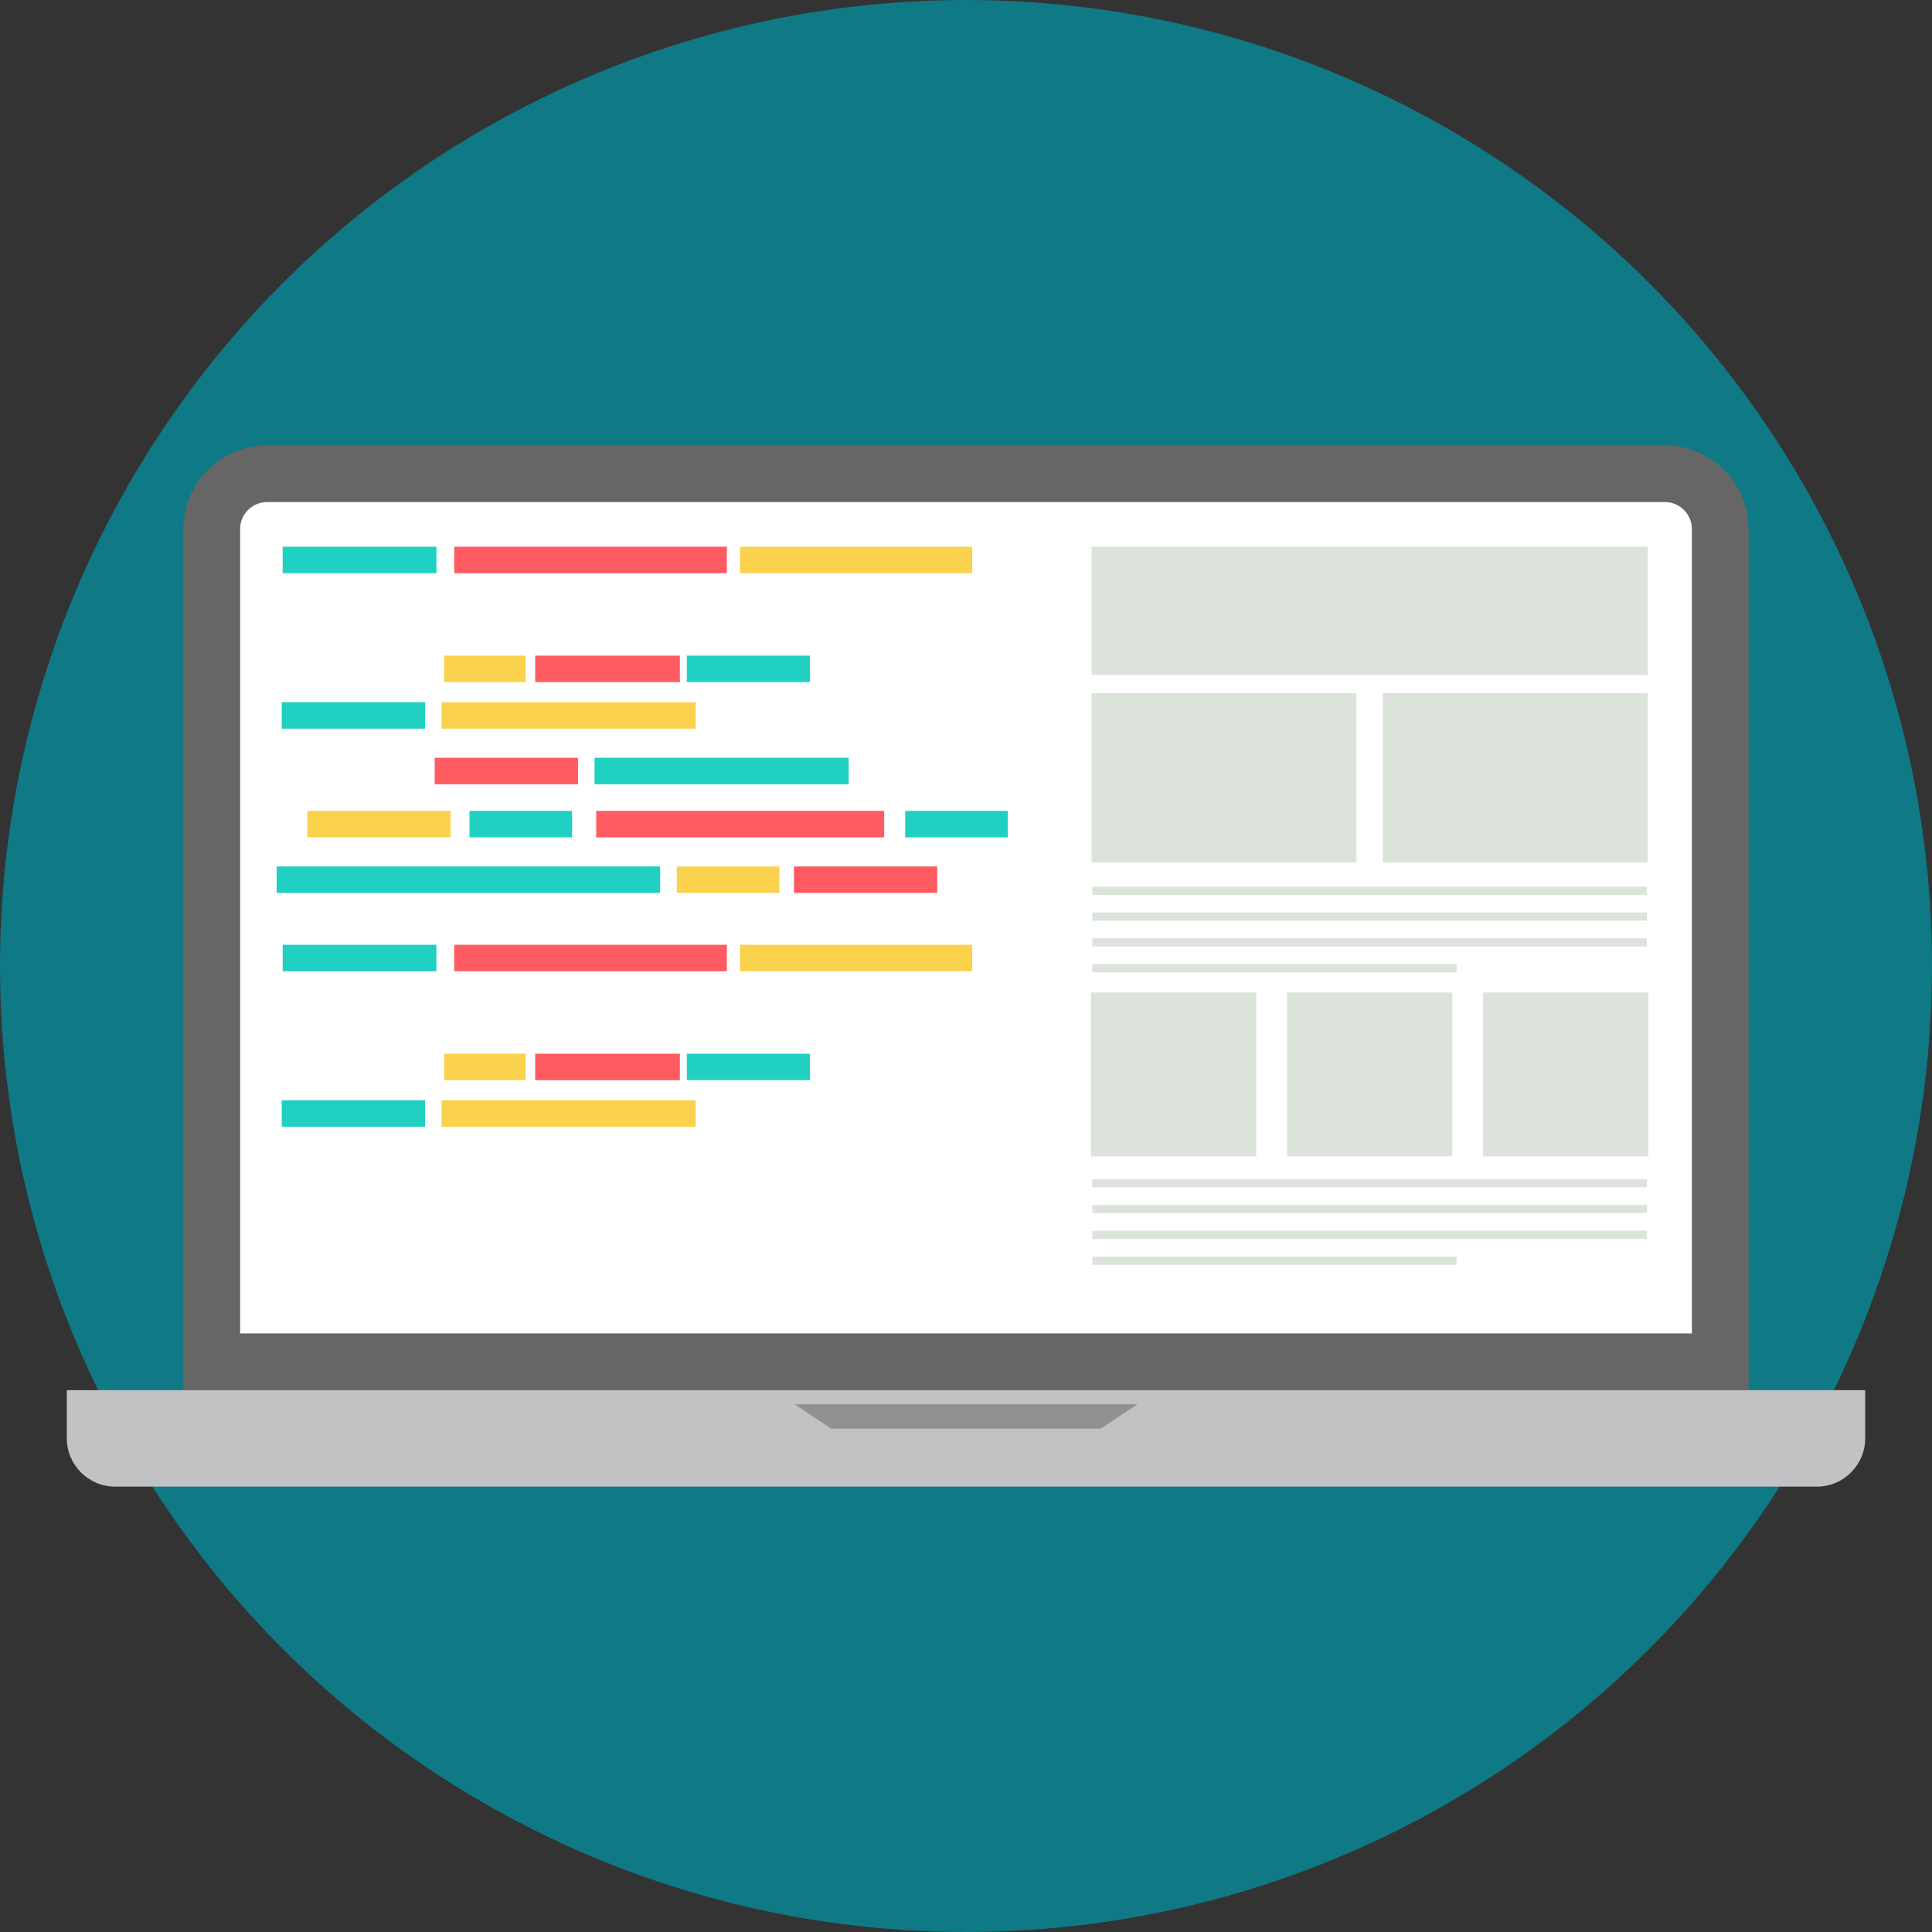 <?xml version="1.0" encoding="iso-8859-1"?>
<!-- Uploaded to: SVG Repo, www.svgrepo.com, Generator: SVG Repo Mixer Tools -->
<svg version="1.1" id="Layer_1" xmlns="http://www.w3.org/2000/svg" xmlns:xlink="http://www.w3.org/1999/xlink" 
	 viewBox="0 0 512 512" xml:space="preserve">
<rect x="0" y="0" width="512" height="512" fill="#333333" stroke="none"/>
<circle style="fill:#0F7986;" cx="256" cy="256" r="256"/>
<path style="fill:#666666;" d="M70.738,118.028H441.26c12.172,0,22.133,9.959,22.133,22.133v228.247H48.607V140.161
	c0-12.172,9.959-22.133,22.133-22.133C70.74,118.028,70.738,118.028,70.738,118.028z"/>
<path style="fill:#FFFFFF;" d="M63.635,353.379h384.731V140.161c0-3.879-3.227-7.103-7.105-7.103H70.738
	c-3.879,0-7.103,3.224-7.103,7.103V353.379z"/>
<path style="fill:#C2C2C4;" d="M17.707,368.408h476.587v12.783c0,7.03-5.751,12.781-12.781,12.781H30.49
	c-7.03,0-12.781-5.751-12.781-12.781v-12.783H17.707z"/>
<rect x="74.914" y="144.897" style="fill:#20D0C2;" width="40.742" height="7.016"/>
<rect x="120.365" y="144.897" style="fill:#FF5B62;" width="72.269" height="7.016"/>
<g>
	<rect x="196.117" y="144.897" style="fill:#FAD24D;" width="61.53" height="7.016"/>
	<rect x="117.71" y="173.751" style="fill:#FAD24D;" width="21.616" height="7.016"/>
</g>
<rect x="141.833" y="173.751" style="fill:#FF5B62;" width="38.345" height="7.016"/>
<g>
	<rect x="182.014" y="173.751" style="fill:#20D0C2;" width="32.642" height="7.016"/>
	<rect x="74.664" y="186.087" style="fill:#20D0C2;" width="37.976" height="7.016"/>
</g>
<rect x="117.021" y="186.087" style="fill:#FAD24D;" width="67.348" height="7.016"/>
<rect x="115.195" y="200.818" style="fill:#FF5B62;" width="37.976" height="7.016"/>
<rect x="157.562" y="200.818" style="fill:#20D0C2;" width="67.348" height="7.016"/>
<rect x="81.431" y="214.89" style="fill:#FAD24D;" width="37.976" height="7.016"/>
<rect x="124.427" y="214.89" style="fill:#20D0C2;" width="27.177" height="7.016"/>
<rect x="158.001" y="214.89" style="fill:#FF5B62;" width="76.311" height="7.016"/>
<g>
	<rect x="239.891" y="214.89" style="fill:#20D0C2;" width="27.177" height="7.016"/>
	<rect x="73.317" y="229.622" style="fill:#20D0C2;" width="101.622" height="7.016"/>
</g>
<rect x="179.37" y="229.622" style="fill:#FAD24D;" width="27.177" height="7.016"/>
<rect x="210.409" y="229.622" style="fill:#FF5B62;" width="37.976" height="7.016"/>
<g>
	<rect x="119.437" y="158.48" style="fill:#FFFFFF;" width="2.807" height="8.416"/>
	<rect x="192.255" y="186.087" style="fill:#FFFFFF;" width="2.807" height="8.416"/>
</g>
<rect x="74.914" y="250.381" style="fill:#20D0C2;" width="40.742" height="7.016"/>
<rect x="120.365" y="250.381" style="fill:#FF5B62;" width="72.269" height="7.016"/>
<g>
	<rect x="196.117" y="250.381" style="fill:#FAD24D;" width="61.53" height="7.016"/>
	<rect x="117.71" y="279.245" style="fill:#FAD24D;" width="21.616" height="7.016"/>
</g>
<rect x="141.833" y="279.245" style="fill:#FF5B62;" width="38.345" height="7.016"/>
<g>
	<rect x="182.014" y="279.245" style="fill:#20D0C2;" width="32.642" height="7.016"/>
	<rect x="74.664" y="291.571" style="fill:#20D0C2;" width="37.976" height="7.016"/>
</g>
<rect x="117.021" y="291.571" style="fill:#FAD24D;" width="67.348" height="7.016"/>
<g>
	<rect x="119.437" y="263.964" style="fill:#FFFFFF;" width="2.807" height="8.416"/>
	<rect x="192.255" y="291.571" style="fill:#FFFFFF;" width="2.807" height="8.416"/>
</g>
<g>
	<rect x="289.295" y="144.897" style="fill:#DCE3DB;" width="147.352" height="33.984"/>
	<path style="fill:#DCE3DB;" d="M289.288,183.692h70.178v44.852h-70.178V183.692z"/>
	<path style="fill:#DCE3DB;" d="M366.465,183.692h70.178v44.852h-70.178V183.692z"/>
	<path style="fill:#DCE3DB;" d="M289.491,234.973h146.953v2.172H289.491L289.491,234.973L289.491,234.973z M289.491,255.507h96.534
		v2.172h-96.534V255.507z M289.491,248.661h146.953v2.172H289.491L289.491,248.661L289.491,248.661z M289.491,241.819h146.953v2.172
		H289.491L289.491,241.819L289.491,241.819z"/>
	<path style="fill:#DCE3DB;" d="M289.115,263.016h43.793v43.42h-43.793V263.016z M393.028,263.016h43.795v43.42h-43.795V263.016z
		 M341.073,263.016h43.793v43.42h-43.793V263.016z"/>
	<path style="fill:#DCE3DB;" d="M289.491,312.481h146.953v2.172H289.491L289.491,312.481L289.491,312.481z M289.491,333.015h96.534
		v2.172h-96.534V333.015z M289.491,326.169h146.953v2.172H289.491L289.491,326.169L289.491,326.169z M289.491,319.326h146.953v2.172
		H289.491L289.491,319.326L289.491,319.326z"/>
</g>
<path style="fill:#919191;" d="M210.58,372.154h90.842l-9.73,6.461h-71.38l-9.73-6.461H210.58z"/>
</svg>